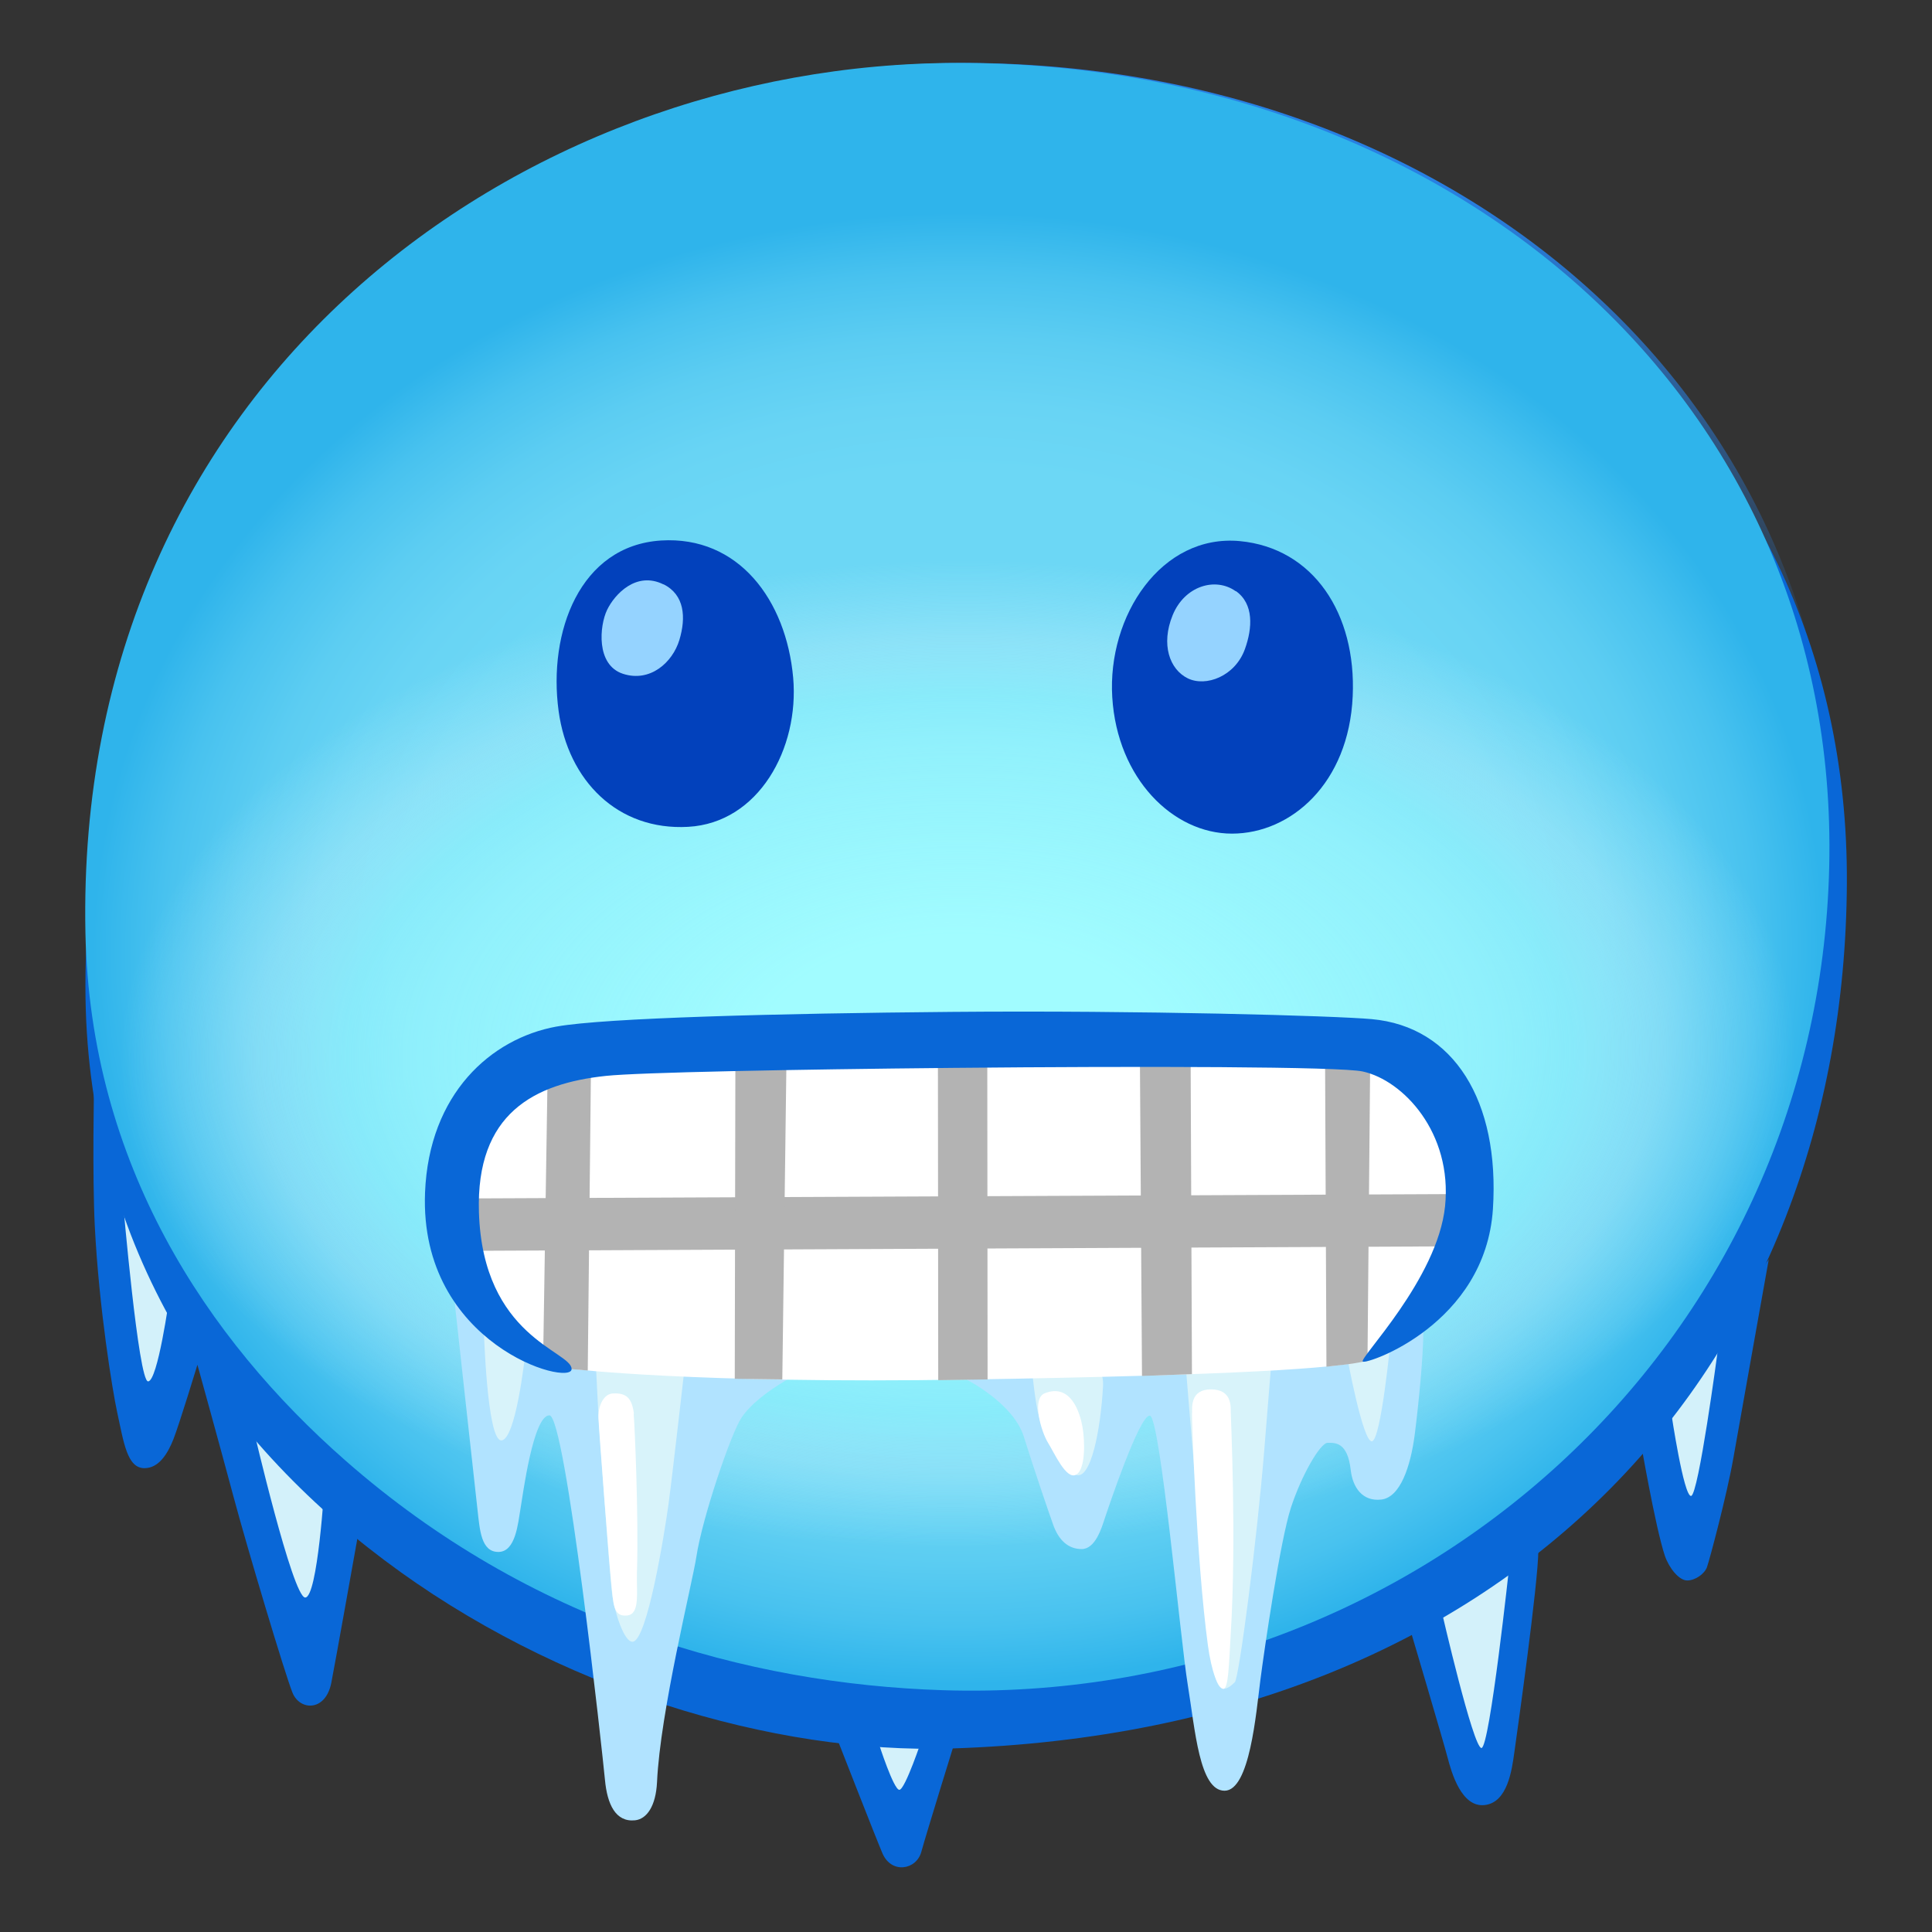 <svg enable-background="new 0 0 128 128" viewBox="0 0 128 128" xmlns="http://www.w3.org/2000/svg" xmlns:xlink="http://www.w3.org/1999/xlink"><rect x="0" y="0" width="128" height="128" fill="#333333" stroke="none"/><radialGradient id="a" cx="-2649.42" cy="2421.41" gradientTransform="matrix(.015 -1 .79 .012 -1808.67 -2540.02)" gradientUnits="userSpaceOnUse" r="133.28"><stop offset=".86" stop-color="#2a81e3" stop-opacity="0"/><stop offset=".87" stop-color="#2980e3" stop-opacity=".02"/><stop offset=".89" stop-color="#2980e3" stop-opacity=".09"/><stop offset=".91" stop-color="#2980e3" stop-opacity=".2"/><stop offset=".93" stop-color="#2880e3" stop-opacity=".35"/><stop offset=".95" stop-color="#2880e3" stop-opacity=".55"/><stop offset=".97" stop-color="#2780e3" stop-opacity=".79"/><stop offset=".99" stop-color="#2780e4"/></radialGradient><radialGradient id="b" cx="56.78" cy="1196.78" gradientTransform="matrix(1 -.008 .006 .85 -.46 -953.97)" gradientUnits="userSpaceOnUse" r="57.33"><stop offset=".65" stop-color="#6cd7f5"/><stop offset=".74" stop-color="#68d4f4"/><stop offset=".83" stop-color="#5ccdf2"/><stop offset=".92" stop-color="#48c2ef"/><stop offset="1" stop-color="#2fb4eb"/></radialGradient><radialGradient id="c" cx="57" cy="1703.46" gradientTransform="matrix(1 -.008 .004 .59 -.37 -934.74)" gradientUnits="userSpaceOnUse" r="55.45"><stop offset=".24" stop-color="#a1fcff"/><stop offset=".62" stop-color="#a1fcff" stop-opacity=".7"/><stop offset=".73" stop-color="#a1fcff" stop-opacity=".54"/><stop offset=".84" stop-color="#ccf8fe" stop-opacity=".33"/><stop offset=".96" stop-color="#c7f7fe" stop-opacity=".09"/><stop offset="1" stop-color="#c6f7fe" stop-opacity="0"/></radialGradient><path d="m63.86 4.17c-28.88 0-58.5 21.04-57.76 57.64.31 15.32 8.07 26.92 17.22 34.95 12.26 10.77 26.63 14.8 39.57 15.22 31.29 1.01 58-22.72 58.74-54.56.73-31.49-25.55-53.25-57.76-53.25z" fill="url(#a)"/><g fill="#0967d7"><path d="m23.76 101.47s-1.62 9.09-1.81 10.02c-.38 1.92-2.08 1.86-2.57.66s-3.01-9.63-3.89-12.92-2.41-8.81-2.41-8.81-1.2 3.94-1.59 4.93-.98 1.92-1.92 1.92c-1.15 0-1.37-1.7-1.81-3.72-.3-1.39-1.2-6.84-1.48-12.32-.17-3.4-.05-9.3-.05-9.3l11.06 4.32 6.46 25.23z"/><path d="m55.46 115.19s2.62 6.71 3.01 7.61c.6 1.37 2.24 1.09 2.57-.11.29-1.08 2.35-7.72 2.35-7.72l-7.94.22z"/><path d="m93.44 107.99s2.19 7.39 2.46 8.43.93 3.34 2.46 3.17 1.81-2.35 1.97-3.5 1.59-11.22 1.59-13.41-7.99 3.5-7.99 3.5-.49 1.81-.49 1.81z"/><path d="m117.19 83.41s-1.92 10.73-2.35 13.19-1.59 6.79-1.75 7.23-.77.88-1.31.88-1.2-.82-1.48-1.64c-.64-1.92-1.64-7.77-1.64-7.77l8.54-11.88z"/></g><g fill="#d3f1fa"><path d="m110.73 93.64s.82 5.53 1.31 5.47 1.75-9.52 1.75-9.52l-3.07 4.05z"/><path d="m95.52 106.78s2.08 9.03 2.63 9.03 1.86-12.21 1.86-12.21l-4.49 3.17z"/><path d="m58.23 115.54s.97 3.02 1.35 3.04 1.52-3.42 1.52-3.42z"/><path d="m16.77 94.59s2.62 11.25 3.45 11.25 1.28-7.48 1.28-7.48z"/><path d="m8.15 79.64s1.02 11.88 1.66 11.88 1.41-5.56 1.41-5.56l-3.07-6.33z"/></g><path d="m63.42 7.67c-28.88 0-57.71 21.04-57.76 57.64-.04 33.34 33.71 51.29 57.4 50.53 37.62-1.21 59.1-25.74 59.3-57.27.19-31.5-26.72-50.89-58.93-50.89z" fill="#0967d7"/><path d="m63.42 4.17c-28.88 0-58.5 21.04-57.76 57.64.31 15.32 8.07 26.92 17.22 34.95 12.26 10.77 26.63 14.8 39.57 15.22 31.29 1.01 58-22.72 58.74-54.56.73-31.49-25.55-53.25-57.76-53.25z" fill="url(#b)"/><path d="m63.42 4.17c-28.88 0-58.5 21.04-57.76 57.64.31 15.32 8.07 26.92 17.22 34.95 12.26 10.77 26.63 14.8 39.57 15.22 31.29 1.01 58-22.72 58.74-54.56.73-31.49-25.55-53.25-57.76-53.25z" fill="url(#c)"/><path d="m64.05 91.41s3.08 1.55 3.78 3.77c.7 2.23 1.6 4.87 1.95 5.85s.97 1.6 1.88 1.6 1.32-1.39 1.53-2.02 2.3-6.89 2.99-6.82 2.02 14.83 2.51 17.82.77 7.03 2.44 7.03 2.09-5.15 2.37-7.31 1.32-9.26 2.02-11.42 1.95-4.32 2.44-4.32 1.32-.07 1.53 1.81c.13 1.14.77 2.09 2.02 1.95s1.95-2.16 2.23-4.39c.26-2.06.56-5.15.56-6.75s-29.1 0-29.1 0l-1.13 3.19z" fill="#b1e3ff"/><g fill="#d8f3fa"><path d="m89.23 89.78s1.05 5.76 1.66 5.71 1.25-6.78 1.25-6.78z"/><path d="m68.39 90.95s.21 2.09.44 2.89c.38 1.36 1.79 3.61 2.45 3.87.98.38 1.64-2.94 1.8-5.89s-4.69-.87-4.69-.87z"/><path d="m84.21 90.51s-.19 2.31-.44 5.45c-.49 6.11-1.68 15.2-1.96 15.49-.95.95-1.2.22-1.47-1.04s-1.8-20.12-1.8-20.12 5.67.22 5.67.22z"/></g><path d="m30.03 85.42s1.46 13.34 1.61 14.64.23 2.76 1.38 2.76 1.3-1.92 1.46-2.84.84-6.21 1.92-6.21 3.53 22.54 3.68 24.15.7 2.81 1.99 2.68c.77-.08 1.38-.92 1.46-2.53.21-4.65 2.33-13.14 2.61-14.95.38-2.53 2.29-8.17 2.99-9.2 1.3-1.92 4.83-3.45 4.83-3.45l-23.92-5.06s-.01.01-.01.01z" fill="#b1e3ff"/><path d="m39.66 93.98-.21-4.09h5.99s-.87 7.68-1.14 9.69-1.42 9.11-2.38 9.19c-.55.05-1.19-1.87-1.37-3.2s-.89-11.59-.89-11.59z" fill="#d8f3fa"/><path d="m32.05 87.93s.2 7.5 1.16 7.5 1.57-5.59 1.57-5.59-2.73-1.91-2.73-1.91z" fill="#d8f3fa"/><path d="m39.05 69.62s-9.34 2.33-9.24 10.21 8.05 10.86 8.05 10.86 8.09 1 26.19.71c18.09-.29 24.43-.76 26.22-1.21s5.97-5.7 5.97-5.7l.97-10.31-5.54-4.86z" fill="#fff"/><path d="m82.14 35.85c-5.19-.48-8.78 4.94-8.45 10.34s4.03 9.04 7.93 9.04 7.74-3.32 8-9.1c.25-5.47-2.6-9.82-7.48-10.28z" fill="#0241bc"/><path d="m43.8 35.81c-5.39.34-7.5 6.08-6.79 11.3.63 4.61 3.91 7.93 8.58 7.67s7.37-5.18 6.96-9.88c-.46-5.14-3.62-9.41-8.76-9.09z" fill="#0241bc"/><path d="m43.96 38.72c-1.8-.9-3.24.65-3.74 1.69s-.75 3.64 1.05 4.23 3.29-.75 3.74-2.24.35-2.99-1.05-3.69z" fill="#95d3ff"/><path d="m81.87 39.17c-1.35-.96-3.39-.35-4.18 1.59s-.2 3.59 1 4.18 3.14-.13 3.79-1.94c.5-1.39.6-2.99-.6-3.84z" fill="#95d3ff"/><g fill="#b3b3b3"><path d="m96.72 79.11-65.89.29.5 3.47 65.69-.3z"/><path d="m65.43 91.39-3.27.05-.02-21.45h3.27z"/><path d="m75.52 69.89.14 21.27 3.31-.12-.09-21.54z"/><path d="m87.79 70.29.09 20.26s.82-.1 1.3-.15 1.42-.24 1.42-.24l.18-20.07z"/><path d="m48.72 70.78-.04 20.57 3.15.04.28-21.55z"/><path d="m39.15 70.99-.21 19.81-1.16-.1-1.79-.99.29-18.52z"/></g><path d="m36.88 68.01c-4.36.79-8.46 4.46-8.72 11-.4 10.11 9.71 12.88 9.71 11.69s-5.89-2.08-6.14-10.4c-.2-6.54 3.67-8.52 8.42-9.02 2.18-.23 12.36-.43 22.99-.53 12.53-.12 25.7-.09 27.15.24 2.68.59 5.94 4.06 5.45 8.92-.5 4.85-5.75 10.11-5.45 10.3s8.12-2.48 8.62-10.11c.46-7.14-2.58-12.09-8.03-12.58-2.38-.22-15.24-.59-27.84-.48-11.55.1-22.98.4-26.15.97z" fill="#0967d7"/><g fill="#fff"><path d="m42 93.67c-.13-1.03-.49-1.4-1.4-1.35-.58.03-.99.77-.95 1.67s.69 9.31.84 10.8.12 2.34 1.06 2.24c.87-.09.61-1.52.65-2.89.12-3.7-.16-9.98-.22-10.47z"/><path d="m78.97 93.62c0 .44.28 9.56 1.05 15.34.24 1.8.69 2.93 1.03 2.93s.37-1.62.49-3.65c.39-6.35 0-14.34 0-14.72s.05-1.47-1.31-1.47-1.25 1.15-1.25 1.58z"/><path d="m69.21 92.31c-.88.36-.22 2.56.22 3.27s1.2 2.45 1.85 2.13.6-2.24.44-3.16-.76-2.94-2.51-2.24z"/></g></svg>